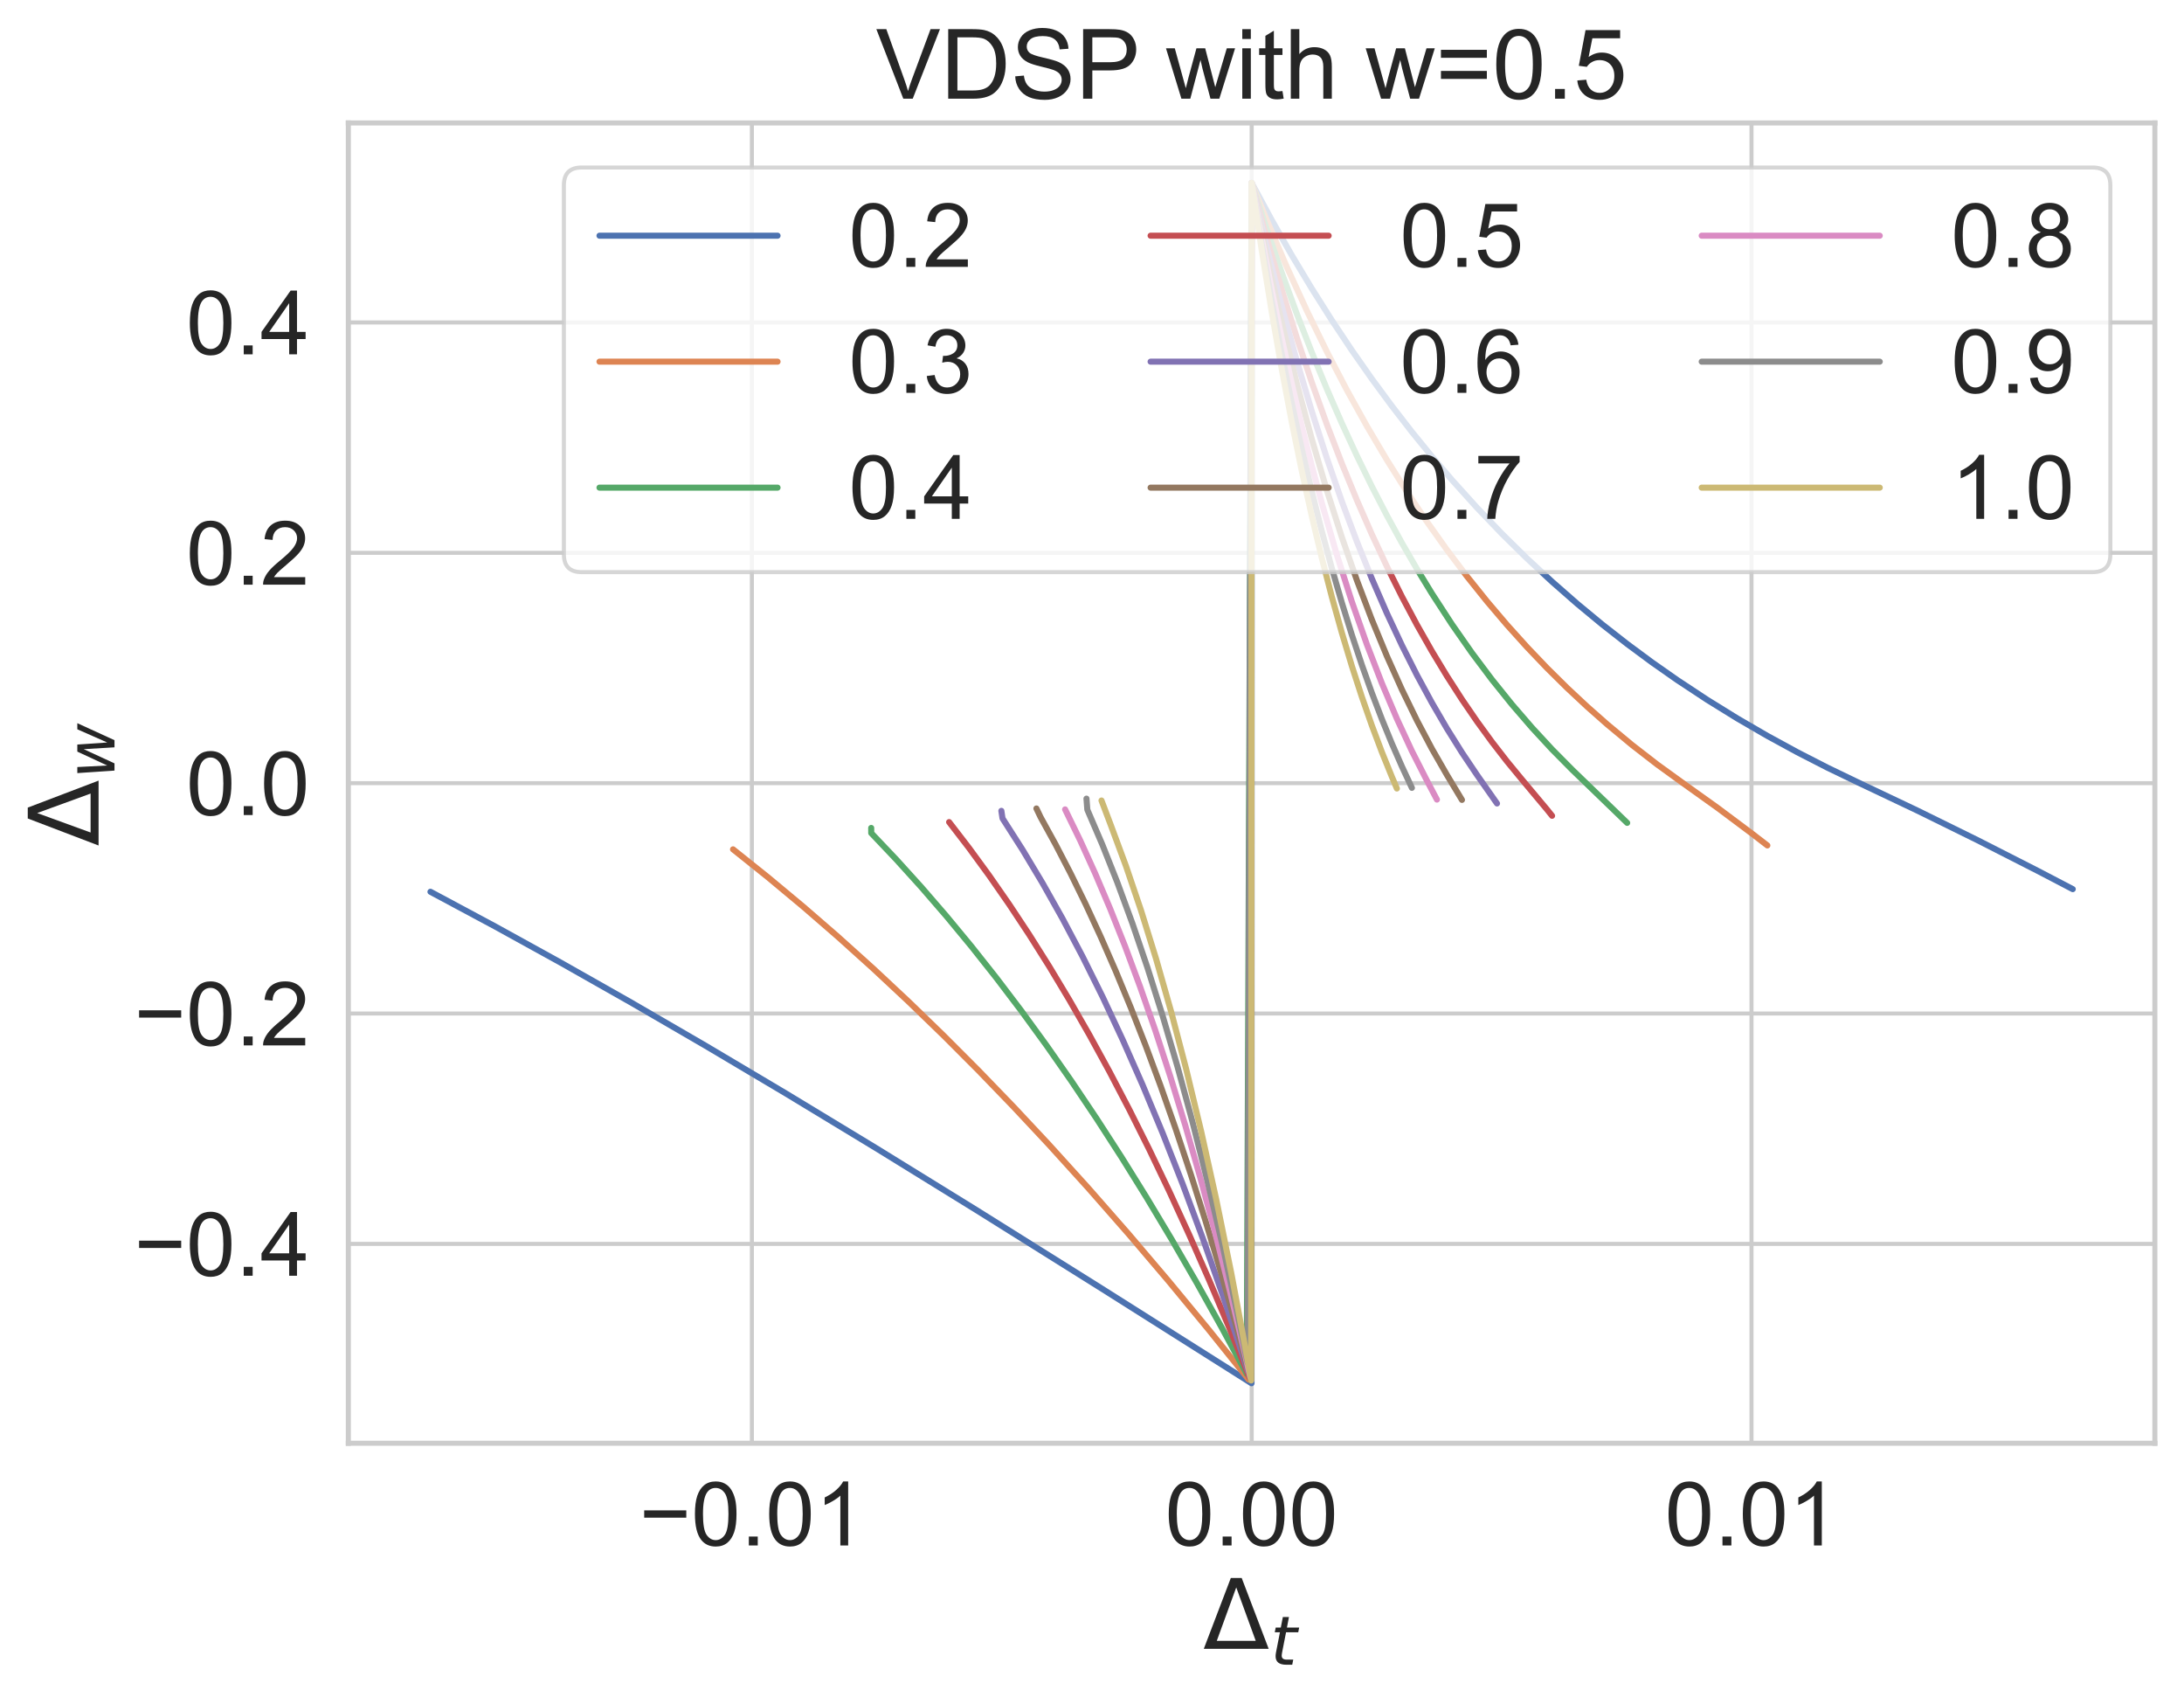 <?xml version="1.0" encoding="utf-8" standalone="no"?>
<!DOCTYPE svg PUBLIC "-//W3C//DTD SVG 1.1//EN"
  "http://www.w3.org/Graphics/SVG/1.1/DTD/svg11.dtd">
<!-- Created with matplotlib (https://matplotlib.org/) -->
<svg height="419.307pt" version="1.1" viewBox="0 0 539.678 419.307" width="539.678pt" xmlns="http://www.w3.org/2000/svg" xmlns:xlink="http://www.w3.org/1999/xlink">
 <defs>
  <style type="text/css">
*{stroke-linecap:butt;stroke-linejoin:round;}
  </style>
 </defs>
 <g id="figure_1">
  <g id="patch_1">
   <path d="M 0 419.307 
L 539.678 419.307 
L 539.678 0 
L 0 0 
z
" style="fill:#ffffff;"/>
  </g>
  <g id="axes_1">
   <g id="patch_2">
    <path d="M 86.078 356.539 
L 532.478 356.539 
L 532.478 30.379 
L 86.078 30.379 
z
" style="fill:#ffffff;"/>
   </g>
   <g id="matplotlib.axis_1">
    <g id="xtick_1">
     <g id="line2d_1">
      <path clip-path="url(#pcd6e945191)" d="M 185.793 356.539 
L 185.793 30.379 
" style="fill:none;stroke:#cccccc;stroke-linecap:round;"/>
     </g>
     <g id="text_1">
      <!-- −0.01 -->
      <defs>
       <path d="M 52.828 31.203 
L 5.562 31.203 
L 5.562 39.406 
L 52.828 39.406 
z
" id="ArialMT-8722"/>
       <path d="M 4.156 35.297 
Q 4.156 48 6.766 55.734 
Q 9.375 63.484 14.516 67.672 
Q 19.672 71.875 27.484 71.875 
Q 33.25 71.875 37.594 69.547 
Q 41.938 67.234 44.766 62.859 
Q 47.609 58.5 49.219 52.219 
Q 50.828 45.953 50.828 35.297 
Q 50.828 22.703 48.234 14.969 
Q 45.656 7.234 40.5 3 
Q 35.359 -1.219 27.484 -1.219 
Q 17.141 -1.219 11.234 6.203 
Q 4.156 15.141 4.156 35.297 
z
M 13.188 35.297 
Q 13.188 17.672 17.312 11.828 
Q 21.438 6 27.484 6 
Q 33.547 6 37.672 11.859 
Q 41.797 17.719 41.797 35.297 
Q 41.797 52.984 37.672 58.781 
Q 33.547 64.594 27.391 64.594 
Q 21.344 64.594 17.719 59.469 
Q 13.188 52.938 13.188 35.297 
z
" id="ArialMT-48"/>
       <path d="M 9.078 0 
L 9.078 10.016 
L 19.094 10.016 
L 19.094 0 
z
" id="ArialMT-46"/>
       <path d="M 37.25 0 
L 28.469 0 
L 28.469 56 
Q 25.297 52.984 20.141 49.953 
Q 14.984 46.922 10.891 45.406 
L 10.891 53.906 
Q 18.266 57.375 23.781 62.297 
Q 29.297 67.234 31.594 71.875 
L 37.25 71.875 
z
" id="ArialMT-49"/>
      </defs>
      <g style="fill:#262626;" transform="translate(157.962 381.786)scale(0.22 -0.22)">
       <use xlink:href="#ArialMT-8722"/>
       <use x="58.398" xlink:href="#ArialMT-48"/>
       <use x="114.014" xlink:href="#ArialMT-46"/>
       <use x="141.797" xlink:href="#ArialMT-48"/>
       <use x="197.412" xlink:href="#ArialMT-49"/>
      </g>
     </g>
    </g>
    <g id="xtick_2">
     <g id="line2d_2">
      <path clip-path="url(#pcd6e945191)" d="M 309.299 356.539 
L 309.299 30.379 
" style="fill:none;stroke:#cccccc;stroke-linecap:round;"/>
     </g>
     <g id="text_2">
      <!-- 0.00 -->
      <g style="fill:#262626;" transform="translate(287.892 381.786)scale(0.22 -0.22)">
       <use xlink:href="#ArialMT-48"/>
       <use x="55.615" xlink:href="#ArialMT-46"/>
       <use x="83.398" xlink:href="#ArialMT-48"/>
       <use x="139.014" xlink:href="#ArialMT-48"/>
      </g>
     </g>
    </g>
    <g id="xtick_3">
     <g id="line2d_3">
      <path clip-path="url(#pcd6e945191)" d="M 432.805 356.539 
L 432.805 30.379 
" style="fill:none;stroke:#cccccc;stroke-linecap:round;"/>
     </g>
     <g id="text_3">
      <!-- 0.01 -->
      <g style="fill:#262626;" transform="translate(411.398 381.786)scale(0.22 -0.22)">
       <use xlink:href="#ArialMT-48"/>
       <use x="55.615" xlink:href="#ArialMT-46"/>
       <use x="83.398" xlink:href="#ArialMT-48"/>
       <use x="139.014" xlink:href="#ArialMT-49"/>
      </g>
     </g>
    </g>
    <g id="text_4">
     <!-- $\Delta_t$ -->
     <defs>
      <path d="M 34.188 63.188 
L 14.156 8.203 
L 54.25 8.203 
z
M 0.781 0 
L 28.609 72.906 
L 39.797 72.906 
L 67.578 0 
z
" id="DejaVuSans-916"/>
      <path d="M 42.281 54.688 
L 40.922 47.703 
L 23 47.703 
L 17.188 18.016 
Q 16.891 16.359 16.75 15.234 
Q 16.609 14.109 16.609 13.484 
Q 16.609 10.359 18.484 8.938 
Q 20.359 7.516 24.516 7.516 
L 33.594 7.516 
L 32.078 0 
L 23.484 0 
Q 15.484 0 11.547 3.125 
Q 7.625 6.25 7.625 12.594 
Q 7.625 13.719 7.766 15.062 
Q 7.906 16.406 8.203 18.016 
L 14.016 47.703 
L 6.391 47.703 
L 7.812 54.688 
L 15.281 54.688 
L 18.312 70.219 
L 27.297 70.219 
L 24.312 54.688 
z
" id="DejaVuSans-Oblique-116"/>
     </defs>
     <g style="fill:#262626;" transform="translate(297.278 407.337)scale(0.24 -0.24)">
      <use transform="translate(0 0.094)" xlink:href="#DejaVuSans-916"/>
      <use transform="translate(69.365 -16.312)scale(0.7)" xlink:href="#DejaVuSans-Oblique-116"/>
     </g>
    </g>
   </g>
   <g id="matplotlib.axis_2">
    <g id="ytick_1">
     <g id="line2d_4">
      <path clip-path="url(#pcd6e945191)" d="M 86.078 307.285 
L 532.478 307.285 
" style="fill:none;stroke:#cccccc;stroke-linecap:round;"/>
     </g>
     <g id="text_5">
      <!-- −0.4 -->
      <defs>
       <path d="M 32.328 0 
L 32.328 17.141 
L 1.266 17.141 
L 1.266 25.203 
L 33.938 71.578 
L 41.109 71.578 
L 41.109 25.203 
L 50.781 25.203 
L 50.781 17.141 
L 41.109 17.141 
L 41.109 0 
z
M 32.328 25.203 
L 32.328 57.469 
L 9.906 25.203 
z
" id="ArialMT-52"/>
      </defs>
      <g style="fill:#262626;" transform="translate(33.149 315.158)scale(0.22 -0.22)">
       <use xlink:href="#ArialMT-8722"/>
       <use x="58.398" xlink:href="#ArialMT-48"/>
       <use x="114.014" xlink:href="#ArialMT-46"/>
       <use x="141.797" xlink:href="#ArialMT-52"/>
      </g>
     </g>
    </g>
    <g id="ytick_2">
     <g id="line2d_5">
      <path clip-path="url(#pcd6e945191)" d="M 86.078 250.378 
L 532.478 250.378 
" style="fill:none;stroke:#cccccc;stroke-linecap:round;"/>
     </g>
     <g id="text_6">
      <!-- −0.2 -->
      <defs>
       <path d="M 50.344 8.453 
L 50.344 0 
L 3.031 0 
Q 2.938 3.172 4.047 6.109 
Q 5.859 10.938 9.828 15.625 
Q 13.812 20.312 21.344 26.469 
Q 33.016 36.031 37.109 41.625 
Q 41.219 47.219 41.219 52.203 
Q 41.219 57.422 37.469 61 
Q 33.734 64.594 27.734 64.594 
Q 21.391 64.594 17.578 60.781 
Q 13.766 56.984 13.719 50.25 
L 4.688 51.172 
Q 5.609 61.281 11.656 66.578 
Q 17.719 71.875 27.938 71.875 
Q 38.234 71.875 44.234 66.156 
Q 50.25 60.453 50.25 52 
Q 50.25 47.703 48.484 43.547 
Q 46.734 39.406 42.656 34.812 
Q 38.578 30.219 29.109 22.219 
Q 21.188 15.578 18.938 13.203 
Q 16.703 10.844 15.234 8.453 
z
" id="ArialMT-50"/>
      </defs>
      <g style="fill:#262626;" transform="translate(33.149 258.252)scale(0.22 -0.22)">
       <use xlink:href="#ArialMT-8722"/>
       <use x="58.398" xlink:href="#ArialMT-48"/>
       <use x="114.014" xlink:href="#ArialMT-46"/>
       <use x="141.797" xlink:href="#ArialMT-50"/>
      </g>
     </g>
    </g>
    <g id="ytick_3">
     <g id="line2d_6">
      <path clip-path="url(#pcd6e945191)" d="M 86.078 193.472 
L 532.478 193.472 
" style="fill:none;stroke:#cccccc;stroke-linecap:round;"/>
     </g>
     <g id="text_7">
      <!-- 0.0 -->
      <g style="fill:#262626;" transform="translate(45.998 201.346)scale(0.22 -0.22)">
       <use xlink:href="#ArialMT-48"/>
       <use x="55.615" xlink:href="#ArialMT-46"/>
       <use x="83.398" xlink:href="#ArialMT-48"/>
      </g>
     </g>
    </g>
    <g id="ytick_4">
     <g id="line2d_7">
      <path clip-path="url(#pcd6e945191)" d="M 86.078 136.566 
L 532.478 136.566 
" style="fill:none;stroke:#cccccc;stroke-linecap:round;"/>
     </g>
     <g id="text_8">
      <!-- 0.2 -->
      <g style="fill:#262626;" transform="translate(45.998 144.439)scale(0.22 -0.22)">
       <use xlink:href="#ArialMT-48"/>
       <use x="55.615" xlink:href="#ArialMT-46"/>
       <use x="83.398" xlink:href="#ArialMT-50"/>
      </g>
     </g>
    </g>
    <g id="ytick_5">
     <g id="line2d_8">
      <path clip-path="url(#pcd6e945191)" d="M 86.078 79.66 
L 532.478 79.66 
" style="fill:none;stroke:#cccccc;stroke-linecap:round;"/>
     </g>
     <g id="text_9">
      <!-- 0.4 -->
      <g style="fill:#262626;" transform="translate(45.998 87.533)scale(0.22 -0.22)">
       <use xlink:href="#ArialMT-48"/>
       <use x="55.615" xlink:href="#ArialMT-46"/>
       <use x="83.398" xlink:href="#ArialMT-52"/>
      </g>
     </g>
    </g>
    <g id="text_10">
     <!-- $\Delta_w$ -->
     <defs>
      <path d="M 8.5 54.688 
L 17.391 54.688 
L 19.672 10.688 
L 40.094 54.688 
L 50.484 54.688 
L 53.516 10.688 
L 72.906 54.688 
L 81.891 54.688 
L 56.891 0 
L 46.391 0 
L 43.703 45.312 
L 22.797 0 
L 12.203 0 
z
" id="DejaVuSans-Oblique-119"/>
     </defs>
     <g style="fill:#262626;" transform="translate(24.379 209.059)rotate(-90)scale(0.24 -0.24)">
      <use transform="translate(0 0.094)" xlink:href="#DejaVuSans-916"/>
      <use transform="translate(69.365 -16.312)scale(0.7)" xlink:href="#DejaVuSans-Oblique-119"/>
     </g>
    </g>
   </g>
   <g id="line2d_9">
    <path clip-path="url(#pcd6e945191)" d="M 106.369 220.302 
L 122.452 228.924 
L 122.452 228.924 
L 138.534 237.795 
L 138.534 237.795 
L 155.854 247.603 
L 155.854 247.603 
L 174.411 258.375 
L 174.411 258.375 
L 194.205 270.128 
L 194.205 270.128 
L 216.473 283.625 
L 216.473 283.625 
L 241.215 298.892 
L 241.215 298.892 
L 272.143 318.259 
L 272.143 318.259 
L 309.257 341.713 
L 309.257 341.713 
L 309.299 45.204 
L 309.299 45.204 
L 314.248 54.356 
L 314.248 54.356 
L 319.196 63.037 
L 319.196 63.037 
L 324.145 71.275 
L 324.145 71.275 
L 329.093 79.096 
L 329.093 79.096 
L 334.042 86.526 
L 334.042 86.526 
L 338.99 93.588 
L 338.99 93.588 
L 343.939 100.303 
L 343.939 100.303 
L 348.887 106.691 
L 348.887 106.691 
L 353.836 112.772 
L 353.836 112.772 
L 358.784 118.563 
L 358.784 118.563 
L 364.97 125.418 
L 364.97 125.418 
L 371.155 131.876 
L 371.155 131.876 
L 377.341 137.963 
L 377.341 137.963 
L 383.527 143.704 
L 383.527 143.704 
L 389.712 149.124 
L 389.712 149.124 
L 395.898 154.244 
L 395.898 154.244 
L 402.083 159.083 
L 402.083 159.083 
L 408.269 163.66 
L 408.269 163.66 
L 414.455 167.992 
L 414.455 167.992 
L 421.877 172.888 
L 421.877 172.888 
L 429.3 177.48 
L 429.3 177.48 
L 436.723 181.789 
L 436.723 181.789 
L 444.146 185.836 
L 444.146 185.836 
L 451.568 189.64 
L 451.568 189.64 
L 458.991 193.22 
L 458.991 193.22 
L 473.836 200.262 
L 473.836 200.262 
L 488.682 207.569 
L 488.682 207.569 
L 503.527 215.129 
L 503.527 215.129 
L 512.187 219.65 
L 512.187 219.65 
" style="fill:none;stroke:#4c72b0;stroke-linecap:round;stroke-width:1.5;"/>
   </g>
   <g id="line2d_10">
    <path clip-path="url(#pcd6e945191)" d="M 181.137 209.818 
L 189.796 216.743 
L 189.796 216.743 
L 198.456 223.959 
L 198.456 223.959 
L 207.116 231.467 
L 207.116 231.467 
L 215.776 239.268 
L 215.776 239.268 
L 224.436 247.361 
L 224.436 247.361 
L 233.096 255.746 
L 233.096 255.746 
L 241.756 264.421 
L 241.756 264.421 
L 250.415 273.385 
L 250.415 273.385 
L 259.075 282.635 
L 259.075 282.635 
L 268.972 293.553 
L 268.972 293.553 
L 278.869 304.835 
L 278.869 304.835 
L 288.766 316.476 
L 288.766 316.476 
L 298.663 328.469 
L 298.663 328.469 
L 308.56 340.805 
L 308.56 340.805 
L 309.299 45.204 
L 309.299 45.204 
L 313.011 54.371 
L 313.011 54.371 
L 317.959 65.907 
L 317.959 65.907 
L 322.908 76.711 
L 322.908 76.711 
L 327.856 86.837 
L 327.856 86.837 
L 332.805 96.333 
L 332.805 96.333 
L 337.753 105.245 
L 337.753 105.245 
L 342.701 113.614 
L 342.701 113.614 
L 347.65 121.479 
L 347.65 121.479 
L 352.598 128.874 
L 352.598 128.874 
L 357.547 135.832 
L 357.547 135.832 
L 362.495 142.384 
L 362.495 142.384 
L 367.444 148.556 
L 367.444 148.556 
L 372.392 154.375 
L 372.392 154.375 
L 377.341 159.863 
L 377.341 159.863 
L 382.289 165.043 
L 382.289 165.043 
L 387.238 169.935 
L 387.238 169.935 
L 392.186 174.557 
L 392.186 174.557 
L 397.135 178.928 
L 397.135 178.928 
L 403.32 184.061 
L 403.32 184.061 
L 409.506 188.854 
L 409.506 188.854 
L 415.692 193.333 
L 415.692 193.333 
L 424.352 199.519 
L 424.352 199.519 
L 433.011 205.99 
L 433.011 205.99 
L 436.723 208.852 
L 436.723 208.852 
" style="fill:none;stroke:#dd8452;stroke-linecap:round;stroke-width:1.5;"/>
   </g>
   <g id="line2d_11">
    <path clip-path="url(#pcd6e945191)" d="M 215.278 204.532 
L 215.288 205.799 
L 215.288 205.799 
L 221.473 212.318 
L 221.473 212.318 
L 227.659 219.149 
L 227.659 219.149 
L 233.844 226.3 
L 233.844 226.3 
L 240.03 233.778 
L 240.03 233.778 
L 246.216 241.59 
L 246.216 241.59 
L 252.401 249.742 
L 252.401 249.742 
L 258.587 258.242 
L 258.587 258.242 
L 264.773 267.094 
L 264.773 267.094 
L 270.958 276.307 
L 270.958 276.307 
L 277.144 285.884 
L 277.144 285.884 
L 283.329 295.831 
L 283.329 295.831 
L 289.515 306.154 
L 289.515 306.154 
L 295.701 316.856 
L 295.701 316.856 
L 301.886 327.942 
L 301.886 327.942 
L 308.072 339.417 
L 308.072 339.417 
L 309.299 45.204 
L 309.299 45.204 
L 313.011 56.607 
L 313.011 56.607 
L 316.722 67.349 
L 316.722 67.349 
L 320.433 77.475 
L 320.433 77.475 
L 324.145 87.024 
L 324.145 87.024 
L 327.856 96.035 
L 327.856 96.035 
L 331.567 104.54 
L 331.567 104.54 
L 335.279 112.572 
L 335.279 112.572 
L 338.99 120.162 
L 338.99 120.162 
L 342.701 127.337 
L 342.701 127.337 
L 346.413 134.122 
L 346.413 134.122 
L 350.124 140.542 
L 350.124 140.542 
L 353.836 146.619 
L 353.836 146.619 
L 358.784 154.225 
L 358.784 154.225 
L 363.733 161.304 
L 363.733 161.304 
L 368.681 167.897 
L 368.681 167.897 
L 373.63 174.044 
L 373.63 174.044 
L 378.578 179.777 
L 378.578 179.777 
L 383.527 185.13 
L 383.527 185.13 
L 388.475 190.131 
L 388.475 190.131 
L 402.083 203.277 
L 402.083 203.277 
" style="fill:none;stroke:#55a868;stroke-linecap:round;stroke-width:1.5;"/>
   </g>
   <g id="line2d_12">
    <path clip-path="url(#pcd6e945191)" d="M 234.532 203.085 
L 239.48 209.519 
L 239.48 209.519 
L 244.429 216.29 
L 244.429 216.29 
L 249.377 223.411 
L 249.377 223.411 
L 254.326 230.892 
L 254.326 230.892 
L 259.274 238.746 
L 259.274 238.746 
L 264.223 246.985 
L 264.223 246.985 
L 269.171 255.62 
L 269.171 255.62 
L 274.12 264.663 
L 274.12 264.663 
L 279.068 274.125 
L 279.068 274.125 
L 284.017 284.02 
L 284.017 284.02 
L 288.965 294.358 
L 288.965 294.358 
L 293.914 305.15 
L 293.914 305.15 
L 298.862 316.41 
L 298.862 316.41 
L 303.81 328.148 
L 303.81 328.148 
L 308.759 340.375 
L 308.759 340.375 
L 309.299 45.204 
L 309.299 45.204 
L 313.011 58.82 
L 313.011 58.82 
L 316.722 71.521 
L 316.722 71.521 
L 320.433 83.376 
L 320.433 83.376 
L 324.145 94.447 
L 324.145 94.447 
L 327.856 104.794 
L 327.856 104.794 
L 331.567 114.468 
L 331.567 114.468 
L 335.279 123.519 
L 335.279 123.519 
L 338.99 131.991 
L 338.99 131.991 
L 342.701 139.926 
L 342.701 139.926 
L 346.413 147.362 
L 346.413 147.362 
L 350.124 154.335 
L 350.124 154.335 
L 353.836 160.876 
L 353.836 160.876 
L 357.547 167.016 
L 357.547 167.016 
L 361.258 172.782 
L 361.258 172.782 
L 364.97 178.201 
L 364.97 178.201 
L 368.681 183.294 
L 368.681 183.294 
L 372.392 188.086 
L 372.392 188.086 
L 376.104 192.595 
L 376.104 192.595 
L 382.289 199.991 
L 382.289 199.991 
L 383.527 201.528 
L 383.527 201.528 
" style="fill:none;stroke:#c44e52;stroke-linecap:round;stroke-width:1.5;"/>
   </g>
   <g id="line2d_13">
    <path clip-path="url(#pcd6e945191)" d="M 247.443 200.311 
L 247.724 202.169 
L 247.724 202.169 
L 252.672 209.908 
L 252.672 209.908 
L 257.62 218.162 
L 257.62 218.162 
L 262.569 226.956 
L 262.569 226.956 
L 267.517 236.317 
L 267.517 236.317 
L 272.466 246.271 
L 272.466 246.271 
L 277.414 256.844 
L 277.414 256.844 
L 282.363 268.064 
L 282.363 268.064 
L 287.311 279.96 
L 287.311 279.96 
L 292.26 292.56 
L 292.26 292.56 
L 297.208 305.893 
L 297.208 305.893 
L 302.157 319.989 
L 302.157 319.989 
L 307.105 334.878 
L 307.105 334.878 
L 308.342 338.727 
L 308.342 338.727 
L 309.299 45.204 
L 309.299 45.204 
L 313.011 61.011 
L 313.011 61.011 
L 316.722 75.61 
L 316.722 75.61 
L 320.433 89.104 
L 320.433 89.104 
L 324.145 101.584 
L 324.145 101.584 
L 327.856 113.136 
L 327.856 113.136 
L 331.567 123.834 
L 331.567 123.834 
L 335.279 133.748 
L 335.279 133.748 
L 338.99 142.943 
L 338.99 142.943 
L 342.701 151.476 
L 342.701 151.476 
L 346.413 159.399 
L 346.413 159.399 
L 350.124 166.761 
L 350.124 166.761 
L 353.836 173.606 
L 353.836 173.606 
L 357.547 179.974 
L 357.547 179.974 
L 361.258 185.903 
L 361.258 185.903 
L 364.97 191.425 
L 364.97 191.425 
L 369.918 198.485 
L 369.918 198.485 
" style="fill:none;stroke:#8172b3;stroke-linecap:round;stroke-width:1.5;"/>
   </g>
   <g id="line2d_14">
    <path clip-path="url(#pcd6e945191)" d="M 256.103 199.723 
L 257.141 201.886 
L 257.141 201.886 
L 260.853 208.634 
L 260.853 208.634 
L 264.564 215.79 
L 264.564 215.79 
L 268.275 223.371 
L 268.275 223.371 
L 271.987 231.397 
L 271.987 231.397 
L 275.698 239.89 
L 275.698 239.89 
L 279.409 248.87 
L 279.409 248.87 
L 283.121 258.359 
L 283.121 258.359 
L 286.832 268.379 
L 286.832 268.379 
L 290.544 278.954 
L 290.544 278.954 
L 294.255 290.106 
L 294.255 290.106 
L 297.966 301.86 
L 297.966 301.86 
L 301.678 314.241 
L 301.678 314.241 
L 305.389 327.275 
L 305.389 327.275 
L 309.1 340.986 
L 309.1 340.986 
L 309.299 45.204 
L 309.299 45.204 
L 313.011 63.18 
L 313.011 63.18 
L 316.722 79.619 
L 316.722 79.619 
L 320.433 94.665 
L 320.433 94.665 
L 324.145 108.447 
L 324.145 108.447 
L 327.856 121.08 
L 327.856 121.08 
L 331.567 132.669 
L 331.567 132.669 
L 335.279 143.308 
L 335.279 143.308 
L 338.99 153.084 
L 338.99 153.084 
L 342.701 162.071 
L 342.701 162.071 
L 346.413 170.341 
L 346.413 170.341 
L 350.124 177.956 
L 350.124 177.956 
L 353.836 184.973 
L 353.836 184.973 
L 357.547 191.443 
L 357.547 191.443 
L 361.258 197.603 
L 361.258 197.603 
" style="fill:none;stroke:#937860;stroke-linecap:round;stroke-width:1.5;"/>
   </g>
   <g id="line2d_15">
    <path clip-path="url(#pcd6e945191)" d="M 263.193 199.954 
L 266.905 207.581 
L 266.905 207.581 
L 270.616 215.75 
L 270.616 215.75 
L 274.327 224.492 
L 274.327 224.492 
L 278.039 233.84 
L 278.039 233.84 
L 281.75 243.829 
L 281.75 243.829 
L 285.462 254.494 
L 285.462 254.494 
L 289.173 265.872 
L 289.173 265.872 
L 292.884 278.003 
L 292.884 278.003 
L 296.596 290.926 
L 296.596 290.926 
L 300.307 304.683 
L 300.307 304.683 
L 304.018 319.317 
L 304.018 319.317 
L 307.73 334.873 
L 307.73 334.873 
L 308.967 340.271 
L 308.967 340.271 
L 309.299 45.204 
L 309.299 45.204 
L 311.773 58.842 
L 311.773 58.842 
L 314.248 71.603 
L 314.248 71.603 
L 316.722 83.55 
L 316.722 83.55 
L 319.196 94.738 
L 319.196 94.738 
L 321.67 105.22 
L 321.67 105.22 
L 324.145 115.045 
L 324.145 115.045 
L 326.619 124.256 
L 326.619 124.256 
L 330.33 137.014 
L 330.33 137.014 
L 334.042 148.613 
L 334.042 148.613 
L 337.753 159.168 
L 337.753 159.168 
L 341.464 168.781 
L 341.464 168.781 
L 345.176 177.543 
L 345.176 177.543 
L 348.887 185.536 
L 348.887 185.536 
L 352.598 192.833 
L 352.598 192.833 
L 355.073 197.527 
L 355.073 197.527 
" style="fill:none;stroke:#da8bc3;stroke-linecap:round;stroke-width:1.5;"/>
   </g>
   <g id="line2d_16">
    <path clip-path="url(#pcd6e945191)" d="M 268.474 197.291 
L 268.683 200.022 
L 268.683 200.022 
L 272.394 208.66 
L 272.394 208.66 
L 276.105 218.004 
L 276.105 218.004 
L 279.817 228.102 
L 279.817 228.102 
L 283.528 239.006 
L 283.528 239.006 
L 287.24 250.769 
L 287.24 250.769 
L 290.951 263.449 
L 290.951 263.449 
L 294.662 277.106 
L 294.662 277.106 
L 298.374 291.801 
L 298.374 291.801 
L 302.085 307.602 
L 302.085 307.602 
L 305.796 324.577 
L 305.796 324.577 
L 308.271 336.581 
L 308.271 336.581 
L 309.299 45.204 
L 309.299 45.204 
L 311.773 60.307 
L 311.773 60.307 
L 314.248 74.347 
L 314.248 74.347 
L 316.722 87.403 
L 316.722 87.403 
L 319.196 99.551 
L 319.196 99.551 
L 321.67 110.859 
L 321.67 110.859 
L 324.145 121.388 
L 324.145 121.388 
L 326.619 131.198 
L 326.619 131.198 
L 329.093 140.341 
L 329.093 140.341 
L 331.567 148.865 
L 331.567 148.865 
L 334.042 156.817 
L 334.042 156.817 
L 336.516 164.238 
L 336.516 164.238 
L 338.99 171.166 
L 338.99 171.166 
L 341.464 177.636 
L 341.464 177.636 
L 343.939 183.681 
L 343.939 183.681 
L 346.413 189.332 
L 346.413 189.332 
L 348.887 194.632 
L 348.887 194.632 
" style="fill:none;stroke:#8c8c8c;stroke-linecap:round;stroke-width:1.5;"/>
   </g>
   <g id="line2d_17">
    <path clip-path="url(#pcd6e945191)" d="M 272.186 197.756 
L 274.535 203.958 
L 274.535 203.958 
L 278.246 213.978 
L 278.246 213.978 
L 281.958 224.92 
L 281.958 224.92 
L 285.669 236.857 
L 285.669 236.857 
L 289.381 249.866 
L 289.381 249.866 
L 293.092 264.032 
L 293.092 264.032 
L 296.803 279.441 
L 296.803 279.441 
L 300.515 296.187 
L 300.515 296.187 
L 304.226 314.37 
L 304.226 314.37 
L 307.937 334.094 
L 307.937 334.094 
L 309.174 341.03 
L 309.174 341.03 
L 309.299 45.204 
L 309.299 45.204 
L 311.773 61.763 
L 311.773 61.763 
L 314.248 77.054 
L 314.248 77.054 
L 316.722 91.181 
L 316.722 91.181 
L 319.196 104.239 
L 319.196 104.239 
L 321.67 116.315 
L 321.67 116.315 
L 324.145 127.488 
L 324.145 127.488 
L 326.619 137.83 
L 326.619 137.83 
L 329.093 147.408 
L 329.093 147.408 
L 331.567 156.282 
L 331.567 156.282 
L 334.042 164.508 
L 334.042 164.508 
L 336.516 172.136 
L 336.516 172.136 
L 338.99 179.214 
L 338.99 179.214 
L 341.464 185.784 
L 341.464 185.784 
L 343.939 191.885 
L 343.939 191.885 
L 345.176 194.791 
L 345.176 194.791 
" style="fill:none;stroke:#ccb974;stroke-linecap:round;stroke-width:1.5;"/>
   </g>
   <g id="patch_3">
    <path d="M 86.078 356.539 
L 86.078 30.379 
" style="fill:none;stroke:#cccccc;stroke-linecap:square;stroke-linejoin:miter;stroke-width:1.25;"/>
   </g>
   <g id="patch_4">
    <path d="M 532.478 356.539 
L 532.478 30.379 
" style="fill:none;stroke:#cccccc;stroke-linecap:square;stroke-linejoin:miter;stroke-width:1.25;"/>
   </g>
   <g id="patch_5">
    <path d="M 86.078 356.539 
L 532.478 356.539 
" style="fill:none;stroke:#cccccc;stroke-linecap:square;stroke-linejoin:miter;stroke-width:1.25;"/>
   </g>
   <g id="patch_6">
    <path d="M 86.078 30.379 
L 532.478 30.379 
" style="fill:none;stroke:#cccccc;stroke-linecap:square;stroke-linejoin:miter;stroke-width:1.25;"/>
   </g>
   <g id="text_11">
    <!-- VDSP with w=0.5 -->
    <defs>
     <path d="M 28.172 0 
L 0.438 71.578 
L 10.688 71.578 
L 29.297 19.578 
Q 31.547 13.328 33.062 7.859 
Q 34.719 13.719 36.922 19.578 
L 56.25 71.578 
L 65.922 71.578 
L 37.891 0 
z
" id="ArialMT-86"/>
     <path d="M 7.719 0 
L 7.719 71.578 
L 32.375 71.578 
Q 40.719 71.578 45.125 70.562 
Q 51.266 69.141 55.609 65.438 
Q 61.281 60.641 64.078 53.188 
Q 66.891 45.75 66.891 36.188 
Q 66.891 28.031 64.984 21.734 
Q 63.094 15.438 60.109 11.297 
Q 57.125 7.172 53.578 4.797 
Q 50.047 2.438 45.047 1.219 
Q 40.047 0 33.547 0 
z
M 17.188 8.453 
L 32.469 8.453 
Q 39.547 8.453 43.578 9.766 
Q 47.609 11.078 50 13.484 
Q 53.375 16.844 55.25 22.531 
Q 57.125 28.219 57.125 36.328 
Q 57.125 47.562 53.438 53.594 
Q 49.75 59.625 44.484 61.672 
Q 40.672 63.141 32.234 63.141 
L 17.188 63.141 
z
" id="ArialMT-68"/>
     <path d="M 4.5 23 
L 13.422 23.781 
Q 14.062 18.406 16.375 14.969 
Q 18.703 11.531 23.578 9.406 
Q 28.469 7.281 34.578 7.281 
Q 39.984 7.281 44.141 8.891 
Q 48.297 10.5 50.312 13.297 
Q 52.344 16.109 52.344 19.438 
Q 52.344 22.797 50.391 25.312 
Q 48.438 27.828 43.953 29.547 
Q 41.062 30.672 31.203 33.031 
Q 21.344 35.406 17.391 37.5 
Q 12.25 40.188 9.734 44.156 
Q 7.234 48.141 7.234 53.078 
Q 7.234 58.5 10.297 63.203 
Q 13.375 67.922 19.281 70.359 
Q 25.203 72.797 32.422 72.797 
Q 40.375 72.797 46.453 70.234 
Q 52.547 67.672 55.812 62.688 
Q 59.078 57.719 59.328 51.422 
L 50.25 50.734 
Q 49.516 57.516 45.281 60.984 
Q 41.062 64.453 32.812 64.453 
Q 24.219 64.453 20.281 61.297 
Q 16.359 58.156 16.359 53.719 
Q 16.359 49.859 19.141 47.359 
Q 21.875 44.875 33.422 42.266 
Q 44.969 39.656 49.266 37.703 
Q 55.516 34.812 58.484 30.391 
Q 61.469 25.984 61.469 20.219 
Q 61.469 14.5 58.203 9.438 
Q 54.938 4.391 48.797 1.578 
Q 42.672 -1.219 35.016 -1.219 
Q 25.297 -1.219 18.719 1.609 
Q 12.156 4.438 8.422 10.125 
Q 4.688 15.828 4.5 23 
z
" id="ArialMT-83"/>
     <path d="M 7.719 0 
L 7.719 71.578 
L 34.719 71.578 
Q 41.844 71.578 45.609 70.906 
Q 50.875 70.016 54.438 67.547 
Q 58.016 65.094 60.188 60.641 
Q 62.359 56.203 62.359 50.875 
Q 62.359 41.75 56.547 35.422 
Q 50.734 29.109 35.547 29.109 
L 17.188 29.109 
L 17.188 0 
z
M 17.188 37.547 
L 35.688 37.547 
Q 44.875 37.547 48.734 40.969 
Q 52.594 44.391 52.594 50.594 
Q 52.594 55.078 50.312 58.266 
Q 48.047 61.469 44.344 62.5 
Q 41.938 63.141 35.5 63.141 
L 17.188 63.141 
z
" id="ArialMT-80"/>
     <path id="ArialMT-32"/>
     <path d="M 16.156 0 
L 0.297 51.859 
L 9.375 51.859 
L 17.625 21.922 
L 20.703 10.797 
Q 20.906 11.625 23.391 21.484 
L 31.641 51.859 
L 40.672 51.859 
L 48.438 21.781 
L 51.031 11.859 
L 54 21.875 
L 62.891 51.859 
L 71.438 51.859 
L 55.219 0 
L 46.094 0 
L 37.844 31.062 
L 35.844 39.891 
L 25.344 0 
z
" id="ArialMT-119"/>
     <path d="M 6.641 61.469 
L 6.641 71.578 
L 15.438 71.578 
L 15.438 61.469 
z
M 6.641 0 
L 6.641 51.859 
L 15.438 51.859 
L 15.438 0 
z
" id="ArialMT-105"/>
     <path d="M 25.781 7.859 
L 27.047 0.094 
Q 23.344 -0.688 20.406 -0.688 
Q 15.625 -0.688 12.984 0.828 
Q 10.359 2.344 9.281 4.812 
Q 8.203 7.281 8.203 15.188 
L 8.203 45.016 
L 1.766 45.016 
L 1.766 51.859 
L 8.203 51.859 
L 8.203 64.703 
L 16.938 69.969 
L 16.938 51.859 
L 25.781 51.859 
L 25.781 45.016 
L 16.938 45.016 
L 16.938 14.703 
Q 16.938 10.938 17.406 9.859 
Q 17.875 8.797 18.922 8.156 
Q 19.969 7.516 21.922 7.516 
Q 23.391 7.516 25.781 7.859 
z
" id="ArialMT-116"/>
     <path d="M 6.594 0 
L 6.594 71.578 
L 15.375 71.578 
L 15.375 45.906 
Q 21.531 53.031 30.906 53.031 
Q 36.672 53.031 40.922 50.75 
Q 45.172 48.484 47 44.484 
Q 48.828 40.484 48.828 32.859 
L 48.828 0 
L 40.047 0 
L 40.047 32.859 
Q 40.047 39.453 37.188 42.453 
Q 34.328 45.453 29.109 45.453 
Q 25.203 45.453 21.75 43.422 
Q 18.312 41.406 16.844 37.938 
Q 15.375 34.469 15.375 28.375 
L 15.375 0 
z
" id="ArialMT-104"/>
     <path d="M 52.828 42.094 
L 5.562 42.094 
L 5.562 50.297 
L 52.828 50.297 
z
M 52.828 20.359 
L 5.562 20.359 
L 5.562 28.562 
L 52.828 28.562 
z
" id="ArialMT-61"/>
     <path d="M 4.156 18.75 
L 13.375 19.531 
Q 14.406 12.797 18.141 9.391 
Q 21.875 6 27.156 6 
Q 33.5 6 37.891 10.781 
Q 42.281 15.578 42.281 23.484 
Q 42.281 31 38.062 35.344 
Q 33.844 39.703 27 39.703 
Q 22.75 39.703 19.328 37.766 
Q 15.922 35.844 13.969 32.766 
L 5.719 33.844 
L 12.641 70.609 
L 48.25 70.609 
L 48.25 62.203 
L 19.672 62.203 
L 15.828 42.969 
Q 22.266 47.469 29.344 47.469 
Q 38.719 47.469 45.156 40.969 
Q 51.609 34.469 51.609 24.266 
Q 51.609 14.547 45.953 7.469 
Q 39.062 -1.219 27.156 -1.219 
Q 17.391 -1.219 11.203 4.25 
Q 5.031 9.719 4.156 18.75 
z
" id="ArialMT-53"/>
    </defs>
    <g style="fill:#262626;" transform="translate(216.447 24.379)scale(0.24 -0.24)">
     <use xlink:href="#ArialMT-86"/>
     <use x="66.699" xlink:href="#ArialMT-68"/>
     <use x="138.916" xlink:href="#ArialMT-83"/>
     <use x="205.615" xlink:href="#ArialMT-80"/>
     <use x="270.564" xlink:href="#ArialMT-32"/>
     <use x="298.348" xlink:href="#ArialMT-119"/>
     <use x="370.564" xlink:href="#ArialMT-105"/>
     <use x="392.781" xlink:href="#ArialMT-116"/>
     <use x="420.564" xlink:href="#ArialMT-104"/>
     <use x="476.18" xlink:href="#ArialMT-32"/>
     <use x="503.963" xlink:href="#ArialMT-119"/>
     <use x="576.18" xlink:href="#ArialMT-61"/>
     <use x="634.578" xlink:href="#ArialMT-48"/>
     <use x="690.193" xlink:href="#ArialMT-46"/>
     <use x="717.977" xlink:href="#ArialMT-53"/>
    </g>
   </g>
   <g id="legend_1">
    <g id="patch_7">
     <path d="M 143.738 141.338 
L 517.078 141.338 
Q 521.478 141.338 521.478 136.938 
L 521.478 45.779 
Q 521.478 41.379 517.078 41.379 
L 143.738 41.379 
Q 139.338 41.379 139.338 45.779 
L 139.338 136.938 
Q 139.338 141.338 143.738 141.338 
z
" style="fill:#ffffff;opacity:0.8;stroke:#cccccc;stroke-linejoin:miter;"/>
    </g>
    <g id="line2d_18">
     <path d="M 148.138 58.226 
L 192.138 58.226 
" style="fill:none;stroke:#4c72b0;stroke-linecap:round;stroke-width:1.5;"/>
    </g>
    <g id="line2d_19"/>
    <g id="text_12">
     <!-- 0.2 -->
     <g style="fill:#262626;" transform="translate(209.738 65.926)scale(0.22 -0.22)">
      <use xlink:href="#ArialMT-48"/>
      <use x="55.615" xlink:href="#ArialMT-46"/>
      <use x="83.398" xlink:href="#ArialMT-50"/>
     </g>
    </g>
    <g id="line2d_20">
     <path d="M 148.138 89.346 
L 192.138 89.346 
" style="fill:none;stroke:#dd8452;stroke-linecap:round;stroke-width:1.5;"/>
    </g>
    <g id="line2d_21"/>
    <g id="text_13">
     <!-- 0.3 -->
     <defs>
      <path d="M 4.203 18.891 
L 12.984 20.062 
Q 14.5 12.594 18.141 9.297 
Q 21.781 6 27 6 
Q 33.203 6 37.469 10.297 
Q 41.75 14.594 41.75 20.953 
Q 41.75 27 37.797 30.922 
Q 33.844 34.859 27.734 34.859 
Q 25.25 34.859 21.531 33.891 
L 22.516 41.609 
Q 23.391 41.5 23.922 41.5 
Q 29.547 41.5 34.031 44.422 
Q 38.531 47.359 38.531 53.469 
Q 38.531 58.297 35.25 61.469 
Q 31.984 64.656 26.812 64.656 
Q 21.688 64.656 18.266 61.422 
Q 14.844 58.203 13.875 51.766 
L 5.078 53.328 
Q 6.688 62.156 12.391 67.016 
Q 18.109 71.875 26.609 71.875 
Q 32.469 71.875 37.391 69.359 
Q 42.328 66.844 44.938 62.5 
Q 47.562 58.156 47.562 53.266 
Q 47.562 48.641 45.062 44.828 
Q 42.578 41.016 37.703 38.766 
Q 44.047 37.312 47.562 32.688 
Q 51.078 28.078 51.078 21.141 
Q 51.078 11.766 44.234 5.25 
Q 37.406 -1.266 26.953 -1.266 
Q 17.531 -1.266 11.297 4.344 
Q 5.078 9.969 4.203 18.891 
z
" id="ArialMT-51"/>
     </defs>
     <g style="fill:#262626;" transform="translate(209.738 97.046)scale(0.22 -0.22)">
      <use xlink:href="#ArialMT-48"/>
      <use x="55.615" xlink:href="#ArialMT-46"/>
      <use x="83.398" xlink:href="#ArialMT-51"/>
     </g>
    </g>
    <g id="line2d_22">
     <path d="M 148.138 120.465 
L 192.138 120.465 
" style="fill:none;stroke:#55a868;stroke-linecap:round;stroke-width:1.5;"/>
    </g>
    <g id="line2d_23"/>
    <g id="text_14">
     <!-- 0.4 -->
     <g style="fill:#262626;" transform="translate(209.738 128.165)scale(0.22 -0.22)">
      <use xlink:href="#ArialMT-48"/>
      <use x="55.615" xlink:href="#ArialMT-46"/>
      <use x="83.398" xlink:href="#ArialMT-52"/>
     </g>
    </g>
    <g id="line2d_24">
     <path d="M 284.318 58.226 
L 328.318 58.226 
" style="fill:none;stroke:#c44e52;stroke-linecap:round;stroke-width:1.5;"/>
    </g>
    <g id="line2d_25"/>
    <g id="text_15">
     <!-- 0.5 -->
     <g style="fill:#262626;" transform="translate(345.918 65.926)scale(0.22 -0.22)">
      <use xlink:href="#ArialMT-48"/>
      <use x="55.615" xlink:href="#ArialMT-46"/>
      <use x="83.398" xlink:href="#ArialMT-53"/>
     </g>
    </g>
    <g id="line2d_26">
     <path d="M 284.318 89.346 
L 328.318 89.346 
" style="fill:none;stroke:#8172b3;stroke-linecap:round;stroke-width:1.5;"/>
    </g>
    <g id="line2d_27"/>
    <g id="text_16">
     <!-- 0.6 -->
     <defs>
      <path d="M 49.75 54.047 
L 41.016 53.375 
Q 39.844 58.547 37.703 60.891 
Q 34.125 64.656 28.906 64.656 
Q 24.703 64.656 21.531 62.312 
Q 17.391 59.281 14.984 53.469 
Q 12.594 47.656 12.5 36.922 
Q 15.672 41.75 20.266 44.094 
Q 24.859 46.438 29.891 46.438 
Q 38.672 46.438 44.844 39.969 
Q 51.031 33.5 51.031 23.25 
Q 51.031 16.5 48.125 10.719 
Q 45.219 4.938 40.141 1.859 
Q 35.062 -1.219 28.609 -1.219 
Q 17.625 -1.219 10.688 6.859 
Q 3.766 14.938 3.766 33.5 
Q 3.766 54.25 11.422 63.672 
Q 18.109 71.875 29.438 71.875 
Q 37.891 71.875 43.281 67.141 
Q 48.688 62.406 49.75 54.047 
z
M 13.875 23.188 
Q 13.875 18.656 15.797 14.5 
Q 17.719 10.359 21.188 8.172 
Q 24.656 6 28.469 6 
Q 34.031 6 38.031 10.484 
Q 42.047 14.984 42.047 22.703 
Q 42.047 30.125 38.078 34.391 
Q 34.125 38.672 28.125 38.672 
Q 22.172 38.672 18.016 34.391 
Q 13.875 30.125 13.875 23.188 
z
" id="ArialMT-54"/>
     </defs>
     <g style="fill:#262626;" transform="translate(345.918 97.046)scale(0.22 -0.22)">
      <use xlink:href="#ArialMT-48"/>
      <use x="55.615" xlink:href="#ArialMT-46"/>
      <use x="83.398" xlink:href="#ArialMT-54"/>
     </g>
    </g>
    <g id="line2d_28">
     <path d="M 284.318 120.465 
L 328.318 120.465 
" style="fill:none;stroke:#937860;stroke-linecap:round;stroke-width:1.5;"/>
    </g>
    <g id="line2d_29"/>
    <g id="text_17">
     <!-- 0.7 -->
     <defs>
      <path d="M 4.734 62.203 
L 4.734 70.656 
L 51.078 70.656 
L 51.078 63.812 
Q 44.234 56.547 37.516 44.484 
Q 30.812 32.422 27.156 19.672 
Q 24.516 10.688 23.781 0 
L 14.75 0 
Q 14.891 8.453 18.062 20.406 
Q 21.234 32.375 27.172 43.484 
Q 33.109 54.594 39.797 62.203 
z
" id="ArialMT-55"/>
     </defs>
     <g style="fill:#262626;" transform="translate(345.918 128.165)scale(0.22 -0.22)">
      <use xlink:href="#ArialMT-48"/>
      <use x="55.615" xlink:href="#ArialMT-46"/>
      <use x="83.398" xlink:href="#ArialMT-55"/>
     </g>
    </g>
    <g id="line2d_30">
     <path d="M 420.498 58.226 
L 464.498 58.226 
" style="fill:none;stroke:#da8bc3;stroke-linecap:round;stroke-width:1.5;"/>
    </g>
    <g id="line2d_31"/>
    <g id="text_18">
     <!-- 0.8 -->
     <defs>
      <path d="M 17.672 38.812 
Q 12.203 40.828 9.562 44.531 
Q 6.938 48.25 6.938 53.422 
Q 6.938 61.234 12.547 66.547 
Q 18.172 71.875 27.484 71.875 
Q 36.859 71.875 42.578 66.422 
Q 48.297 60.984 48.297 53.172 
Q 48.297 48.188 45.672 44.5 
Q 43.062 40.828 37.75 38.812 
Q 44.344 36.672 47.781 31.875 
Q 51.219 27.094 51.219 20.453 
Q 51.219 11.281 44.719 5.031 
Q 38.234 -1.219 27.641 -1.219 
Q 17.047 -1.219 10.547 5.047 
Q 4.047 11.328 4.047 20.703 
Q 4.047 27.688 7.594 32.391 
Q 11.141 37.109 17.672 38.812 
z
M 15.922 53.719 
Q 15.922 48.641 19.188 45.406 
Q 22.469 42.188 27.688 42.188 
Q 32.766 42.188 36.016 45.375 
Q 39.266 48.578 39.266 53.219 
Q 39.266 58.062 35.906 61.359 
Q 32.562 64.656 27.594 64.656 
Q 22.562 64.656 19.234 61.422 
Q 15.922 58.203 15.922 53.719 
z
M 13.094 20.656 
Q 13.094 16.891 14.875 13.375 
Q 16.656 9.859 20.172 7.922 
Q 23.688 6 27.734 6 
Q 34.031 6 38.125 10.047 
Q 42.234 14.109 42.234 20.359 
Q 42.234 26.703 38.016 30.859 
Q 33.797 35.016 27.438 35.016 
Q 21.234 35.016 17.156 30.906 
Q 13.094 26.812 13.094 20.656 
z
" id="ArialMT-56"/>
     </defs>
     <g style="fill:#262626;" transform="translate(482.098 65.926)scale(0.22 -0.22)">
      <use xlink:href="#ArialMT-48"/>
      <use x="55.615" xlink:href="#ArialMT-46"/>
      <use x="83.398" xlink:href="#ArialMT-56"/>
     </g>
    </g>
    <g id="line2d_32">
     <path d="M 420.498 89.346 
L 464.498 89.346 
" style="fill:none;stroke:#8c8c8c;stroke-linecap:round;stroke-width:1.5;"/>
    </g>
    <g id="line2d_33"/>
    <g id="text_19">
     <!-- 0.9 -->
     <defs>
      <path d="M 5.469 16.547 
L 13.922 17.328 
Q 14.984 11.375 18.016 8.688 
Q 21.047 6 25.781 6 
Q 29.828 6 32.875 7.859 
Q 35.938 9.719 37.891 12.812 
Q 39.844 15.922 41.156 21.188 
Q 42.484 26.469 42.484 31.938 
Q 42.484 32.516 42.438 33.688 
Q 39.797 29.5 35.234 26.875 
Q 30.672 24.266 25.344 24.266 
Q 16.453 24.266 10.297 30.703 
Q 4.156 37.156 4.156 47.703 
Q 4.156 58.594 10.578 65.234 
Q 17 71.875 26.656 71.875 
Q 33.641 71.875 39.422 68.109 
Q 45.219 64.359 48.219 57.391 
Q 51.219 50.438 51.219 37.25 
Q 51.219 23.531 48.234 15.406 
Q 45.266 7.281 39.375 3.031 
Q 33.5 -1.219 25.594 -1.219 
Q 17.188 -1.219 11.859 3.438 
Q 6.547 8.109 5.469 16.547 
z
M 41.453 48.141 
Q 41.453 55.719 37.422 60.156 
Q 33.406 64.594 27.734 64.594 
Q 21.875 64.594 17.531 59.812 
Q 13.188 55.031 13.188 47.406 
Q 13.188 40.578 17.312 36.297 
Q 21.438 32.031 27.484 32.031 
Q 33.594 32.031 37.516 36.297 
Q 41.453 40.578 41.453 48.141 
z
" id="ArialMT-57"/>
     </defs>
     <g style="fill:#262626;" transform="translate(482.098 97.046)scale(0.22 -0.22)">
      <use xlink:href="#ArialMT-48"/>
      <use x="55.615" xlink:href="#ArialMT-46"/>
      <use x="83.398" xlink:href="#ArialMT-57"/>
     </g>
    </g>
    <g id="line2d_34">
     <path d="M 420.498 120.465 
L 464.498 120.465 
" style="fill:none;stroke:#ccb974;stroke-linecap:round;stroke-width:1.5;"/>
    </g>
    <g id="line2d_35"/>
    <g id="text_20">
     <!-- 1.0 -->
     <g style="fill:#262626;" transform="translate(482.098 128.165)scale(0.22 -0.22)">
      <use xlink:href="#ArialMT-49"/>
      <use x="55.615" xlink:href="#ArialMT-46"/>
      <use x="83.398" xlink:href="#ArialMT-48"/>
     </g>
    </g>
   </g>
  </g>
 </g>
 <defs>
  <clipPath id="pcd6e945191">
   <rect height="326.16" width="446.4" x="86.078" y="30.379"/>
  </clipPath>
 </defs>
</svg>
